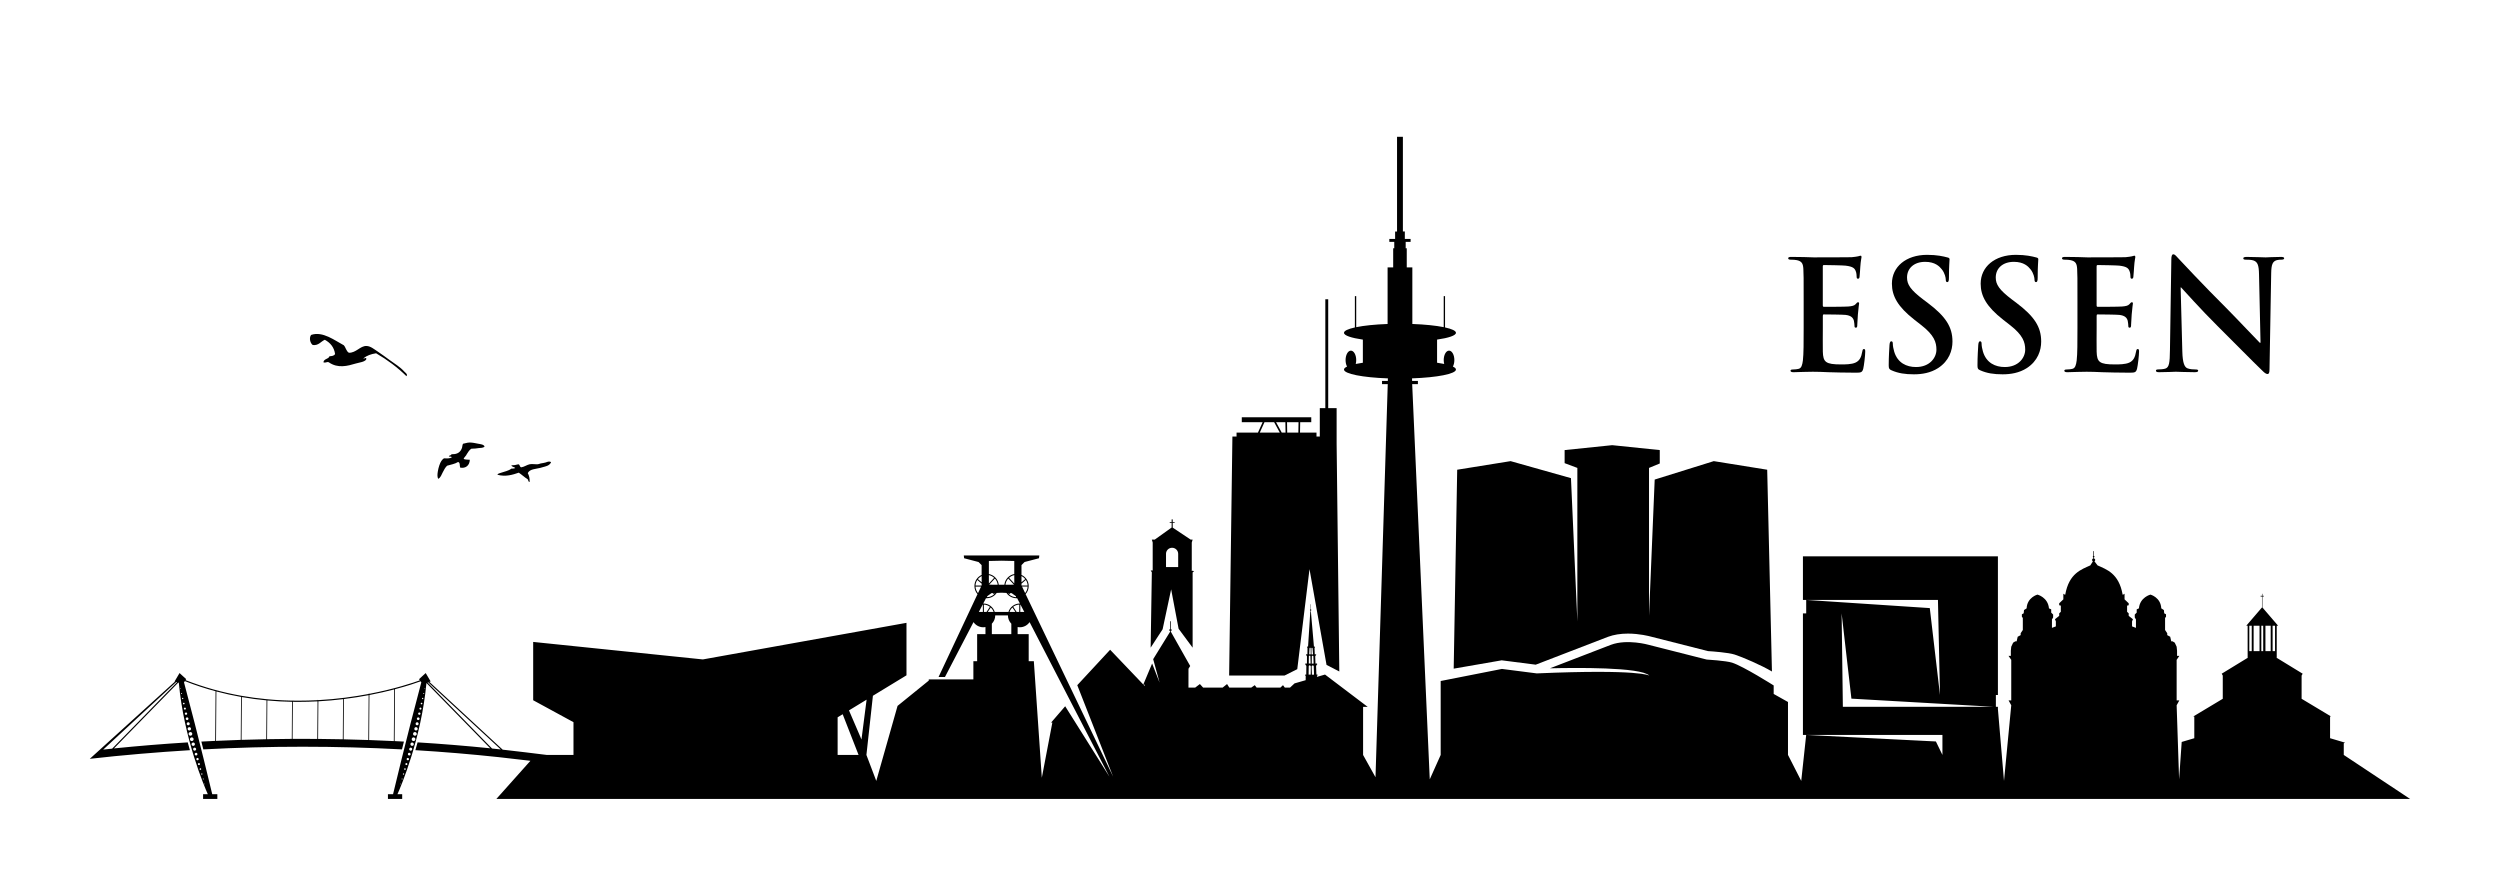 <?xml version="1.0" encoding="utf-8"?>
<!-- Generator: Adobe Illustrator 26.1.0, SVG Export Plug-In . SVG Version: 6.00 Build 0)  -->
<svg version="1.1" id="Layer_1" xmlns="http://www.w3.org/2000/svg" xmlns:xlink="http://www.w3.org/1999/xlink" x="0px" y="0px"
	 viewBox="0 0 1400 500" style="enable-background:new 0 0 1400 500;" xml:space="preserve">
<style type="text/css">
	.st0{fill:#FFFFFF;}
</style>
<rect class="st0" width="1400" height="1000"/>
<g>
	<path d="M175.15,193.21c3.31,0.4,4.48-1.98,6.75-2.94c3.13,1.72,5.22,4.24,5.74,7.96c-0.52,1.11-1.85,1.16-3.13,1.28
		c-0.65,1.76-3.06,1.23-3.41,3.37c1.4,0.52,1.68-0.41,2.98-0.03c5.12,3.62,10.59,2.08,15.18,0.71c2.24-0.67,4.68-0.79,5.8-2.21
		c0.35-1.69-0.84-0.34-1.61-0.64c1.9-1.6,4.37-2.45,7.16-2.88c6.39,3.71,12.07,7.98,16.99,12.83c0.97-1.07-0.8-2.11-1.34-2.72
		c-2.12-2.4-5.28-4.31-8.47-6.62c-1.71-1.24-3.77-2.79-5.82-4.15c-2.45-1.62-4.44-3.37-6.76-3.43c-3.49-0.09-5.81,3.92-9.83,3.8
		c-1.55-0.93-1.71-2.94-2.84-4.19c-4.89-2.55-11.79-8.08-18.33-5.79C172.93,189.31,173.76,192.28,175.15,193.21z"/>
	<path d="M247.95,264.48c0.72-1.4,1.39-2.71,2.42-3.68c2.11-0.63,4.45-1,6.13-2.08c1.29,0.21,0.81,2.09,1.2,3.15
		c3.09,0.58,5.28-1.22,5.39-4.4c-0.74-0.08-2.54-0.02-3.42-0.44c-0.09-0.47,0.93-1.41,1.38-2.08c0.13-0.18,0.2-0.42,0.35-0.64
		c0.61-0.93,1.45-2.42,2.56-3.03c1.5,0.04,2.89-0.19,4.1-0.35c1.08-0.14,2.5,0,3.3-0.87c-0.43-1.19-2.23-1.31-3.71-1.6
		c-1.49-0.3-3.25-0.68-4.73-0.65c-1.39,0.02-2.55,0.56-3.62,0.69c-0.43,0.69-0.33,1.57-0.57,2.27c-0.79,2.3-2.42,3.66-5.52,3.58
		c-0.57-0.05-0.56,0.53-1,0.62c-0.24,0.25-0.86,0.1-0.84,0.63c0.42,0.27,1.37-0.17,1.62,0.54c-1,0.63-2.58,0.63-4.27,0.51
		c-0.53,0.19-1.1,0.82-1.52,1.42c-0.88,1.28-1.66,3.74-2,5.82c-0.24,1.45-0.44,3.11,0.18,4.26
		C246.75,267.51,247.27,265.8,247.95,264.48z"/>
	<path d="M290.52,264.69c1.69,1.13,3.08,2.49,4.81,3.59c0.69,0.34,0.26,1.54,1.26,1.64c0.14-2.04-0.32-3.61-1.04-4.99
		c1.16-2.36,4.45-2.24,6.93-2.9c0.45-0.12,0.97-0.27,1.53-0.43c0.65-0.18,1.67-0.41,2.42-0.74c1.13-0.5,1.44-0.85,2.14-1.83
		c-0.05-0.27-0.21-0.46-0.57-0.5c-0.93-0.21-1.82,0.28-2.6,0.5c-0.77,0.22-1.57,0.31-2.6,0.5c-0.44,0.08-1.05,0.39-1.54,0.44
		c-1.55,0.13-3.18-0.28-4.65,0.02c-1.5,0.31-2.97,1.44-4.66,1.71c-1.09-0.16-0.63-1.51-1.68-1.7c-1.14,0.37-2.42,0.57-3.87,0.55
		c0.12,0.97,1.62,0.88,2.12,1.54c-0.55,0.35-1.38,0.32-2.16,0.35c-1.62,1.29-3.78,1.57-6.01,2.38c-0.59,0.21-1.53,0.36-1.82,1.03
		C283.07,267.15,287.23,265.84,290.52,264.69z"/>
	<path d="M651.07,352.38l4.77-22.35l4.17,22.05l7.86,10.61v-42.12l0.84-0.76l-1.62-0.3v-0.06h0.3v-15.64l0.48-1.62h-1.08
		l-10.07-6.71v-2.64h1.08v-0.42h-1.08v-1.56h-0.6v1.56h-1.08v0.42h1.08v2.57l-9.47,6.78h-1.62l0.48,1.62v15.64h-1.14l0.66,1.04
		l-0.66,42.2L651.07,352.38z M652.96,310.16c0-1.88,1.52-3.41,3.41-3.41c1.88,0,3.41,1.53,3.41,3.41v7.38h-6.81V310.16z"/>
	<path d="M726.47,374.73l6.85-56.02l9.54,53.64l7.15,3.68l-1.5-127.54v-4.02v-15.92h-4.71v-60.95h-1.62v60.95h-3.09v15.92h-1.85
		v-2.23h-9.23l0.1-5.82h6.2v-2.74H695.4v2.74h11.68l-2.62,5.82h-11.99v2.23h-2.32l-1.83,133.84h31.01L726.47,374.73z M727.18,236.42
		l-0.1,5.82h-6.25l-0.09-5.82H727.18z M705.49,242.24l2.62-5.82h5.4l3.17,5.82H705.49z M714.59,236.42h5.22l0.1,5.82h-2.15
		L714.59,236.42z"/>
	<path d="M840.15,369.92l0.76-0.15l0.77,0.1l18.33,2.35l6.25-2.41l34.17-13.17l0.03-0.01l0.03-0.01c3.23-1.19,6.98-1.8,11.17-1.8
		c6.47,0,11.99,1.46,12.74,1.66l32.05,8.14c2.67,0.17,11.43,0.8,14.99,1.95c4.32,1.39,15.13,6.05,20.85,9.48l-2.66-113l-29.91-4.81
		l-33.09,10.32l-3.18,76.29v-82.81l6.02-2.48v-7.51l-26.64-2.75l-26.64,2.75v7.32l7.13,2.67v85.99l-3.58-80.26l-33.8-9.53
		l-29.91,4.81l-1.96,111.4L840.15,369.92z"/>
	<path d="M1349.71,447.44l-37.2-24.67v-6.51l0.71-0.38l-8.38-2.48v-12.16h0.59l-16.53-9.92v-12.99l0.59-1.06l-14.29-8.74h-0.23
		V350.4h0.77l-8.79-10.23v-6.12h0.77v-0.41h-0.77v-1.12h-0.24v1.12h-0.77v0.41h0.77v6.12l-8.79,10.23h0.76v18.13h-0.23l-14.29,8.74
		l0.59,1.06v12.99l-16.53,9.92h0.59v12.16l-7.06,2.09l-1.46,20.94l-1.37-41.47l1.51-2.75h-1.51v-22.69l1.51-2.22h-1.28v-2.87
		l-0.23-2.26l-1.05-2.27l-1.21-0.75h-0.75l-0.6-2.57l-1.66-0.91v-1.06l-1.21-1.81v-5.04v-1v-0.7l0.53-0.68v-1.36l-1.02-0.57
		l-0.17-1.81l-1.47-0.96c-0.28-6.17-6.06-7.7-6.06-7.7s-5.89,1.47-6.46,7.7l-1.24,0.57v1.81l-1.08,1.08v1.64l0.66,1.13v4.69
		l-2.19-0.82v-2.78l0.51-1.23c-2.38-1.89-2.38-1.89-2.38-1.89v-1.41l-0.9-0.85v-3.46l0.9-0.23v-1.08l-2.32-2.21v-3.17
		c0,0-1.02,0.8-1.08,0.51c-2.09-12-9.14-14.11-14.04-16.36l-1.74-2.28c0.25-0.15,0.42-0.43,0.42-0.75c0-0.43-0.3-0.78-0.7-0.86
		v-0.56c0.17-0.07,0.29-0.24,0.29-0.45c0-0.2-0.12-0.37-0.29-0.44v-2.64h-0.35v2.64c-0.17,0.07-0.29,0.24-0.29,0.44
		c0,0.2,0.12,0.38,0.29,0.45v0.56c-0.4,0.08-0.7,0.44-0.7,0.86c0,0.34,0.19,0.62,0.46,0.77l-1.44,2.26
		c-4.89,2.25-11.94,4.36-14.04,16.36c-0.05,0.29-1.07-0.51-1.07-0.51v3.17l-2.32,2.21v1.08l0.91,0.23v3.46l-0.91,0.85v1.41
		c0,0,0,0-2.38,1.89l0.51,1.23v2.78l-2.19,0.82v-4.69l0.66-1.13v-1.64l-1.08-1.08v-1.81l-1.25-0.57c-0.57-6.23-6.45-7.7-6.45-7.7
		s-5.78,1.53-6.06,7.7l-1.47,0.96l-0.17,1.81l-1.02,0.57v1.36l0.53,0.68v0.7v1v5.04l-1.21,1.81v1.06l-1.66,0.91l-0.6,2.57h-0.75
		l-1.21,0.75l-1.06,2.27l-0.22,2.26v2.87h-1.28l1.51,2.22v22.69h-1.51l1.51,2.75l-4.06,42.36l-3.41-40.23v-1.28h-1.14v-6.62h1.14
		v-53.22v-7.08v-17.36h-109.19v24.44h1.83h73.78l1.14,53.22l-5.71-48.66l-69.21-4.57v7.54h-1.83v52.31v15.76h1.83h19.87h56.42v11.19
		l-3.66-7.54l-72.64-3.66l-2.77,25.74l-7.42-14.55v-29.64l-8.01-4.5v-4.76c0,0-16.96-10.73-23.28-12.76
		c-3.42-1.1-14.27-1.75-14.27-1.75l-32.54-8.26c0,0-11.89-3.38-21.03,0l-34.17,13.17c13.88-0.34,50.83-0.77,55.7,4.1
		c0,0-5.13-3.75-63.08-1.25l-19.52-2.5l-34.29,6.76v41.41l-6.12,13.66l-9.84-221.31h3.21v-1.79h-3.25l-0.04-1.45
		c14.05-0.49,24.59-2.52,24.59-4.95c0-0.58-0.61-1.14-1.71-1.66c0.5-0.95,0.82-2.22,0.82-3.63c0-2.92-1.33-5.29-2.98-5.29
		c-1.65,0-2.98,2.37-2.98,5.29c0,0.78,0.1,1.51,0.27,2.17c-1.2-0.25-2.53-0.48-3.99-0.69v-12.95c6.48-0.93,10.57-2.29,10.57-3.8
		c0-1.13-2.27-2.17-6.11-3.01v-17.54h-0.74v17.38c-4.37-0.88-10.52-1.52-17.57-1.78v-31.69h-3.13v-10.72h-0.6v-3.57h2.76v-1.64
		h-3.24v-4.17h-1.08V76.62h-1.12h-1.04h-1.12v53.02h-1.08v4.17h-3.24v1.64h2.76v3.57h-0.6v10.72h-3.13v31.69
		c-7.05,0.25-13.21,0.89-17.57,1.78v-17.38h-0.75v17.54c-3.83,0.84-6.1,1.88-6.1,3.01c0,1.51,4.09,2.87,10.57,3.8v12.95
		c-1.46,0.21-2.79,0.44-3.99,0.69c0.17-0.66,0.27-1.4,0.27-2.17c0-2.92-1.33-5.29-2.98-5.29c-1.64,0-2.98,2.37-2.98,5.29
		c0,1.41,0.31,2.68,0.82,3.63c-1.1,0.52-1.71,1.08-1.71,1.66c0,2.43,10.54,4.46,24.59,4.95l-0.04,1.45h-3.25v1.79h3.21l-6.86,220.12
		l-6.95-12.47v-26.94l-0.02-0.01l2.59,0.01l-23.89-18.09l-4.5,1.3l-0.03-0.69l0.33-0.01l-0.02-0.61l-0.61,0.02l-0.18-5l0.27-0.08
		l-0.01-0.39l0.33-0.01l-0.03-0.72l-0.91,0.03l-0.13-4.11l0.27-0.23l-0.01-0.33l0.27-0.12l-0.01-0.39l-0.77,0.03l-0.13-3.49
		l0.16-0.14l-0.03-0.67l-0.47-0.15l-1.69-19.49l-0.08-0.06v-0.43c0.18-0.04,0.32-0.2,0.32-0.39c0-0.19-0.14-0.35-0.32-0.39v-2.85
		h-0.18v2.86c-0.17,0.04-0.29,0.2-0.29,0.38s0.12,0.33,0.29,0.38v0.38l-0.08,0.06l-1.24,19.52l-0.47,0.16l-0.01,0.67l0.16,0.14
		l-0.05,3.5l-0.77-0.01l-0.01,0.39l0.27,0.11l0,0.33l0.27,0.23l-0.03,4.11l-0.91-0.01l-0.01,0.72l0.33,0.01l0,0.39l0.28,0.08
		l-0.07,5.01l-0.61-0.01l-0.01,0.61l0.33,0.01l-0.04,2.51l-6.23,1.8l-2.52,2.35h-2.92l-1.02-1.36l-1.46,1.36h-13.31l-1.03-1.36
		l-1.97,1.36h-12.29l-1.26-1.99l-2.48,1.99h-10.93l-1.81-1.99l-2.63,1.99h-3.77V374.5l0.96-1.54l-10.87-19.27v-0.49h0.48v-0.74
		h-0.48v-4.55h-0.41v4.55h-0.45v0.74h0.45v0.61l-9.45,15.32l3.6,13.16l-4.19-10.73l-4.94,11.78l-18.58-19.48l-18.4,19.84
		l20.08,51.23l-49.01-102.21c1.07-1.21,1.73-2.79,1.73-4.53c0-2.77-1.66-5.16-4.04-6.23v-5.5l1.73-1.73l8.07-2.11l0.19-1.54h-19.61
		h-3.08h-19.61l0.19,1.54l8.07,2.11l1.73,1.73v5.5c-2.38,1.07-4.03,3.45-4.03,6.23c0,1.74,0.65,3.33,1.72,4.53l-21.81,46.4h3.59
		l15.98-30.73c1.2,1.74,3.21,2.88,5.48,2.88c0.42,0,0.83-0.04,1.22-0.11v3.94h-4.66v15.18h-2.11v10.19h-24.98v0.67l-17.48,14.16
		l-11.92,42.02l-5.52-14.55l3.64-33.14l18.8-11.45v-29.39l-114.03,20.49l-95.02-9.8v32.66l22.57,12.28v18.35h-14.91
		c-6.13-0.77-18.6-2.29-24.74-2.96l-41.06-37.97l0.72-0.23l-2.77-4.7l-3.73,3.42l0.46,0.66c-3.76,1.37-13.96,4.8-28.27,7.55l0-0.14
		c-0.15,0.03-0.29,0.04-0.44,0.05l0,0.18c-8.2,1.55-17.73,2.88-28.16,3.45V392c-0.15,0-0.3-0.02-0.44-0.05v0.14
		c-3.48,0.19-7.05,0.29-10.71,0.29c-5.63,0-11.46-0.24-17.42-0.79l0-0.04c-0.05,0-0.11,0.01-0.16,0.01c-0.09,0-0.19-0.01-0.28-0.02
		v0c-4.65-0.44-9.39-1.07-14.19-1.92c-0.03-0.01-0.06-0.02-0.08-0.03v0.01c-10.19-1.81-20.63-4.62-31.08-8.73l0.38-0.55l-3.73-3.42
		l-2.77,4.7l0.22,0.07l-47.72,43.27c18.27-2.09,37.75-3.72,56.08-4.84c-0.41-1.41-0.82-2.87-1.22-4.37
		c-13.79,0.85-27.56,1.98-41.31,3.38l36.02-36.87l0.3,0.1c2.82,31.21,14.26,57.99,16.23,62.41h-2.64v2.66h7.98v-2.66h-2.86l0-0.01
		c0,0-7.33-30.89-15.81-62.64l0.47-0.68c5.82,2.3,11.65,4.19,17.43,5.74l-0.23,0l-0.2,27.73c-2.58,0.12-5.16,0.25-7.75,0.39
		c0.38,1.5,0.74,2.96,1.1,4.38c37.05-1.99,74.19-1.99,111.24,0c0.35-1.42,0.72-2.88,1.1-4.38c-1.74-0.1-3.48-0.18-5.22-0.27
		l0.21-29.06c7.05-1.85,12.04-3.57,14.35-4.42l0.39,0.56c-8.48,31.75-15.82,62.64-15.82,62.64l0,0.01h-2.87v2.66h7.98v-2.66h-2.64
		c1.96-4.41,13.37-31.11,16.22-62.26l35.72,36.56c-13.55-1.37-27.11-2.48-40.69-3.32c-0.4,1.5-0.81,2.95-1.22,4.37
		c15.61,0.95,31.2,2.26,46.76,3.92l0.09,0.09l0.07-0.07c5.84,0.62,11.67,1.3,17.5,2.02l-19.07,21.36H1349.71z M1272.66,350.4h1.36
		v14.23h-1.36V350.4z M1268.64,350.4h2.95v14.23h-2.95V350.4z M1266.34,350.4h0.18h0.23h0.13h0.23h0.29v14.23h-0.52h-0.13h-0.41
		V350.4z M1262.03,350.4h3.31v14.23h-3.31V350.4z M1259.61,350.4h1.36v14.23h-1.36V350.4z M1032,395.81l-0.69-52.31l5.48,47.74
		l79.72,4.57h-28.78H1032z M735.86,377.8l-1.11,0.04l0-0.04l-0.08,0l-0.14-3.82l0.01-0.96l0.25-0.24l0.38-0.18l0.34,0.15l0.18,0.27
		L735.86,377.8z M735.63,371.61l-1.04,0.04l0.03-4.14l0.16-0.26l0.39-0.04l0.31,0.24L735.63,371.61z M734.51,362.82l0.25-0.04
		l0.17,0.08l0.12,0.24l0.24,3.35l-0.64,0.02l0-0.04l-0.23,0h0l-0.02-3.25L734.51,362.82z M733.31,363.07l0.11-0.25l0.17-0.08
		l0.25,0.03l0.13,0.36l0.05,3.3l-0.88-0.01L733.31,363.07z M732.97,367.42l0.31-0.25l0.38,0.03l0.16,0.25l0.02,0.47l0.11,3.67
		l-1.04-0.02L732.97,367.42z M732.89,373l0.17-0.28l0.33-0.16l0.38,0.17l0.25,0.23l0,0.12l0.03,0.9l-0.05,3.8l-1.18-0.02L732.89,373
		z M641.07,383.4l-0.06,0.75l-0.71-0.75H641.07z M566.34,355.1h-10.91v-5.82c1.17-1.2,1.9-2.84,1.9-4.65h2.38h2.35h2.38
		c0,1.81,0.72,3.45,1.9,4.65V355.1z M553.13,342.7l1.68-2.51c0.73,0.68,1.29,1.54,1.62,2.51H553.13z M565.34,342.7
		c0.32-0.97,0.89-1.83,1.62-2.51l1.68,2.51H565.34z M567.41,339.83l-0.24,0.16c0.99-0.84,2.25-1.37,3.63-1.43l-0.03,4.14h-1.45
		L567.41,339.83z M576.57,348.39l44.7,86.54L596.5,395.5l-7.91,9.17h0.72l-5.89,30.86l-4.47-65.25h-2.88V355.1h-6.2v-3.94
		c0.4,0.08,0.81,0.11,1.22,0.11C573.37,351.28,575.37,350.13,576.57,348.39z M574.07,332.14l-1.73-3.67h3.14
		C575.42,329.86,574.9,331.14,574.07,332.14z M572.03,322.6c0.91,0.45,1.69,1.12,2.28,1.94l-0.19-0.22l-2.09,1.78V322.6z
		 M572.03,326.85l2.44-2.08c0.6,0.91,0.96,1.98,1.01,3.12h-3.41l-0.04-0.1V326.85z M571.38,338.56c0.03,0,0.05,0,0.08,0.01
		l2.15,4.13h-2.26L571.38,338.56z M564.83,332.6c-0.17-0.17-0.32-0.34-0.47-0.53l0.61,0.03l-0.33,0.28L564.83,332.6z M563.04,327.46
		c0.16-1.33,0.73-2.54,1.59-3.48l3.19,3.44L563.04,327.46z M565.05,323.58c0.82-0.74,1.82-1.29,2.95-1.52v4.7L565.05,323.58z
		 M565.81,332.14l0.74,0.04l2.4,1.72v0.54c-1.5-0.07-2.87-0.67-3.92-1.62L565.81,332.14z M553.77,314.15l7.11-0.16l7.11,0.16v7.32
		c-2.94,0.54-5.22,2.97-5.53,5.99l-1.58,0.01l-1.58-0.01c-0.32-3.01-2.6-5.44-5.53-5.99V314.15z M556.79,332.1l0.61-0.03
		c-0.15,0.18-0.3,0.36-0.47,0.53l0.19-0.22L556.79,332.1z M553.95,327.42l3.19-3.44c0.86,0.94,1.43,2.15,1.59,3.48L553.95,327.42z
		 M553.77,322.07c1.12,0.23,2.13,0.77,2.95,1.52l-2.95,3.18V322.07z M552.81,333.89l2.4-1.72l0.74-0.04l0.78,0.66
		c-1.05,0.95-2.41,1.56-3.92,1.62V333.89z M549.73,322.6v3.49l-2.09-1.78l-0.19,0.22C548.05,323.72,548.83,323.05,549.73,322.6z
		 M547.29,324.77l2.44,2.08v0.95l-0.04,0.1h-3.41C546.33,326.75,546.7,325.68,547.29,324.77z M546.28,328.48h3.14l-1.73,3.67
		C546.86,331.14,546.35,329.86,546.28,328.48z M548.15,342.7l2.15-4.13c0.03,0,0.05,0,0.08-0.01l0.03,4.14H548.15z M550.61,337.97
		l1.55-2.97c0.02,0,0.05,0,0.07,0v0.01h0.58V335c2.22-0.09,4.16-1.24,5.34-2.96l2.73-0.13l2.73,0.13c1.18,1.72,3.12,2.87,5.34,2.96
		v0.01h0.58V335c0.03,0,0.05,0,0.07,0l1.55,2.97c-0.02,0-0.04,0-0.06,0c-3.01,0-5.54,1.99-6.37,4.73h-2.66h-2.35h-2.66
		c-0.83-2.74-3.36-4.73-6.37-4.73C550.65,337.97,550.63,337.97,550.61,337.97z M550.99,342.7l-0.03-4.14
		c1.38,0.07,2.64,0.59,3.63,1.43l-0.24-0.16l-1.91,2.87H550.99z M485.3,391.8l-2.87,22.31l-7-16.29L485.3,391.8z M469.07,401.69
		l2.83-1.72l8.9,22.8h-11.73V401.69z M62.8,419.24c-1.67,0.17-3.34,0.35-5.01,0.53l40.94-37.86l0.41,0.13L62.8,419.24z
		 M101.11,385.68c-0.1,0.03-0.2-0.04-0.23-0.14c-0.02-0.1,0.04-0.2,0.14-0.23c0.1-0.03,0.2,0.04,0.23,0.14
		C101.27,385.55,101.21,385.65,101.11,385.68z M101.75,388.6c-0.15,0.04-0.31-0.05-0.34-0.21c-0.04-0.15,0.05-0.3,0.21-0.34
		c0.15-0.04,0.31,0.05,0.34,0.2C102,388.41,101.9,388.56,101.75,388.6z M101.94,391.25c-0.05-0.2,0.07-0.41,0.27-0.46
		c0.2-0.05,0.41,0.07,0.46,0.27c0.05,0.2-0.07,0.41-0.27,0.46C102.19,391.57,101.99,391.45,101.94,391.25z M114.58,438.84
		c0.1-0.02,0.2,0.03,0.23,0.14c0.03,0.1-0.04,0.2-0.14,0.23c-0.1,0.03-0.2-0.03-0.23-0.14
		C114.42,438.97,114.48,438.87,114.58,438.84z M113.75,435.97c0.15-0.04,0.3,0.05,0.34,0.2c0.04,0.15-0.05,0.31-0.2,0.34
		c-0.15,0.04-0.3-0.05-0.34-0.21C113.51,436.16,113.6,436.01,113.75,435.97z M112.93,433.09c0.2-0.05,0.41,0.07,0.46,0.27
		c0.05,0.2-0.07,0.41-0.27,0.46c-0.2,0.05-0.41-0.07-0.46-0.27C112.6,433.35,112.72,433.14,112.93,433.09z M112.67,430.56
		c0.06,0.25-0.09,0.51-0.34,0.57c-0.25,0.06-0.51-0.09-0.57-0.34c-0.06-0.25,0.09-0.51,0.34-0.57
		C112.35,430.15,112.61,430.3,112.67,430.56z M111.96,427.75c0.08,0.3-0.11,0.61-0.41,0.69c-0.3,0.08-0.61-0.1-0.69-0.41
		c-0.08-0.3,0.11-0.61,0.41-0.69C111.58,427.26,111.88,427.45,111.96,427.75z M111.25,424.94c0.09,0.35-0.12,0.71-0.48,0.8
		c-0.35,0.09-0.71-0.13-0.8-0.48c-0.09-0.35,0.12-0.71,0.48-0.8C110.8,424.37,111.16,424.59,111.25,424.94z M110.54,422.13
		c0.1,0.4-0.14,0.81-0.55,0.92c-0.4,0.1-0.81-0.14-0.92-0.55c-0.1-0.4,0.14-0.82,0.55-0.92
		C110.03,421.48,110.44,421.73,110.54,422.13z M109.83,419.32c0.11,0.46-0.16,0.92-0.62,1.03c-0.45,0.11-0.92-0.16-1.03-0.62
		c-0.11-0.45,0.16-0.92,0.62-1.03C109.25,418.6,109.71,418.87,109.83,419.32z M109.12,416.52c0.13,0.51-0.18,1.02-0.68,1.15
		c-0.5,0.13-1.02-0.18-1.15-0.68c-0.13-0.5,0.18-1.02,0.68-1.15C108.48,415.71,108.99,416.01,109.12,416.52z M108.4,413.71
		c0.14,0.56-0.2,1.12-0.75,1.26c-0.56,0.14-1.12-0.2-1.26-0.75c-0.14-0.56,0.2-1.12,0.75-1.26
		C107.7,412.82,108.26,413.15,108.4,413.71z M107.65,410.72c0.14,0.55-0.2,1.12-0.75,1.26c-0.56,0.14-1.12-0.2-1.26-0.75
		c-0.14-0.56,0.19-1.12,0.75-1.26C106.94,409.83,107.51,410.17,107.65,410.72z M106.94,407.91c0.13,0.5-0.18,1.02-0.68,1.15
		c-0.51,0.13-1.02-0.18-1.15-0.68c-0.13-0.5,0.18-1.02,0.68-1.15C106.3,407.1,106.81,407.41,106.94,407.91z M106.22,405.1
		c0.12,0.46-0.16,0.92-0.61,1.03c-0.46,0.12-0.92-0.16-1.03-0.61c-0.11-0.46,0.16-0.92,0.61-1.03
		C105.65,404.38,106.11,404.65,106.22,405.1z M105.51,402.3c0.1,0.4-0.14,0.81-0.55,0.92c-0.4,0.1-0.81-0.14-0.92-0.55
		c-0.1-0.4,0.14-0.81,0.55-0.92C105,401.65,105.41,401.89,105.51,402.3z M104.8,399.49c0.09,0.36-0.12,0.71-0.48,0.8
		c-0.35,0.09-0.71-0.12-0.8-0.48c-0.09-0.35,0.12-0.71,0.48-0.8C104.35,398.92,104.71,399.14,104.8,399.49z M104.09,396.68
		c0.08,0.3-0.11,0.61-0.41,0.69c-0.3,0.08-0.61-0.11-0.69-0.41c-0.08-0.3,0.11-0.61,0.41-0.69
		C103.71,396.19,104.01,396.38,104.09,396.68z M103.38,393.87c0.06,0.25-0.09,0.51-0.34,0.57c-0.25,0.07-0.51-0.09-0.57-0.34
		c-0.06-0.25,0.09-0.51,0.34-0.57C103.06,393.47,103.32,393.62,103.38,393.87z M134.82,414.33c-4.62,0.15-9.23,0.34-13.85,0.56
		l0.2-27.66c4.64,1.23,9.26,2.24,13.82,3.05L134.82,414.33z M149.11,413.96c-4.62,0.09-9.23,0.21-13.85,0.36l0.17-23.96
		c4.67,0.82,9.29,1.42,13.83,1.85L149.11,413.96z M163.4,413.77c-4.62,0.03-9.23,0.09-13.85,0.18l0.15-21.69
		c4.71,0.43,9.33,0.68,13.84,0.76L163.4,413.77z M177.68,413.79c-4.61-0.04-9.23-0.04-13.84-0.02l0.15-20.75
		c1.05,0.02,2.1,0.03,3.14,0.03c3.66,0,7.23-0.1,10.7-0.29L177.68,413.79z M191.97,414c-4.61-0.1-9.23-0.17-13.84-0.21l0.15-21.05
		c4.83-0.27,9.46-0.69,13.85-1.22L191.97,414z M206.26,414.41c-4.61-0.16-9.23-0.3-13.84-0.4l0.16-22.55
		c4.94-0.61,9.58-1.35,13.86-2.16L206.26,414.41z M220.54,415.01c-4.61-0.23-9.23-0.42-13.84-0.59l0.18-25.21
		c5.2-0.99,9.86-2.08,13.87-3.12L220.54,415.01z M224.32,439.21c-0.1-0.03-0.16-0.13-0.14-0.23c0.03-0.1,0.13-0.16,0.23-0.14
		c0.1,0.03,0.16,0.13,0.14,0.23C224.52,439.18,224.42,439.24,224.32,439.21z M225.1,436.52c-0.15-0.04-0.24-0.19-0.21-0.34
		c0.04-0.15,0.19-0.24,0.34-0.2c0.15,0.04,0.24,0.19,0.21,0.34C225.4,436.46,225.25,436.55,225.1,436.52z M226.33,433.55
		c-0.05,0.2-0.26,0.33-0.46,0.27c-0.2-0.05-0.32-0.26-0.27-0.46c0.05-0.2,0.26-0.33,0.46-0.27
		C226.26,433.14,226.39,433.35,226.33,433.55z M227.23,430.79c-0.06,0.25-0.32,0.41-0.57,0.34c-0.25-0.07-0.4-0.32-0.34-0.57
		c0.06-0.25,0.32-0.41,0.57-0.34C227.14,430.28,227.29,430.54,227.23,430.79z M228.12,428.03c-0.08,0.3-0.39,0.49-0.69,0.41
		c-0.3-0.08-0.49-0.39-0.41-0.69c0.08-0.3,0.39-0.49,0.69-0.41C228.02,427.42,228.2,427.72,228.12,428.03z M229.02,425.26
		c-0.09,0.35-0.45,0.57-0.8,0.48c-0.35-0.09-0.57-0.45-0.48-0.8c0.09-0.35,0.45-0.57,0.8-0.48
		C228.89,424.55,229.11,424.91,229.02,425.26z M229.91,422.5c-0.1,0.4-0.51,0.65-0.92,0.55c-0.4-0.1-0.65-0.51-0.55-0.92
		c0.1-0.4,0.51-0.65,0.92-0.55C229.77,421.69,230.01,422.1,229.91,422.5z M230.81,419.74c-0.12,0.46-0.58,0.73-1.03,0.62
		c-0.45-0.12-0.73-0.58-0.61-1.03c0.11-0.45,0.58-0.73,1.03-0.61C230.65,418.83,230.92,419.29,230.81,419.74z M231.7,416.98
		c-0.13,0.5-0.64,0.81-1.15,0.68c-0.5-0.13-0.81-0.64-0.68-1.15c0.13-0.51,0.64-0.81,1.15-0.68
		C231.52,415.96,231.83,416.48,231.7,416.98z M232.59,414.22c-0.14,0.56-0.71,0.89-1.26,0.75c-0.56-0.14-0.89-0.71-0.75-1.26
		c0.14-0.56,0.71-0.89,1.26-0.75C232.4,413.1,232.73,413.66,232.59,414.22z M233.35,411.23c-0.14,0.55-0.7,0.89-1.26,0.75
		c-0.56-0.14-0.89-0.71-0.75-1.26c0.14-0.56,0.7-0.89,1.26-0.75C233.16,410.11,233.49,410.68,233.35,411.23z M233.88,408.38
		c-0.13,0.5-0.64,0.81-1.15,0.68c-0.51-0.13-0.81-0.64-0.68-1.15c0.13-0.51,0.64-0.81,1.15-0.68
		C233.7,407.36,234.01,407.87,233.88,408.38z M234.41,405.52c-0.12,0.45-0.58,0.73-1.03,0.61c-0.45-0.11-0.73-0.58-0.61-1.03
		c0.11-0.46,0.58-0.73,1.03-0.62C234.25,404.61,234.52,405.07,234.41,405.52z M234.94,402.67c-0.1,0.4-0.51,0.65-0.92,0.55
		c-0.4-0.1-0.65-0.51-0.55-0.92c0.1-0.4,0.51-0.65,0.92-0.55C234.79,401.85,235.04,402.26,234.94,402.67z M235.47,399.81
		c-0.09,0.35-0.45,0.57-0.8,0.48c-0.35-0.09-0.57-0.45-0.48-0.8c0.09-0.35,0.45-0.57,0.8-0.48
		C235.34,399.1,235.55,399.46,235.47,399.81z M235.99,396.96c-0.08,0.3-0.38,0.49-0.69,0.41c-0.3-0.08-0.49-0.39-0.41-0.69
		c0.08-0.3,0.39-0.49,0.69-0.41C235.89,396.35,236.07,396.66,235.99,396.96z M236.52,394.1c-0.06,0.25-0.32,0.41-0.57,0.34
		c-0.25-0.06-0.4-0.32-0.34-0.57c0.06-0.25,0.32-0.41,0.57-0.34C236.43,393.6,236.59,393.85,236.52,394.1z M237.05,391.25
		c-0.05,0.2-0.26,0.32-0.46,0.27c-0.2-0.05-0.32-0.26-0.27-0.46c0.05-0.2,0.26-0.33,0.46-0.27
		C236.98,390.84,237.1,391.05,237.05,391.25z M237.23,388.6c-0.15-0.04-0.24-0.19-0.21-0.34c0.04-0.15,0.19-0.24,0.34-0.2
		c0.15,0.04,0.24,0.19,0.21,0.34C237.54,388.55,237.39,388.64,237.23,388.6z M237.88,385.68c-0.1-0.03-0.16-0.13-0.14-0.23
		c0.03-0.1,0.13-0.16,0.23-0.14c0.1,0.03,0.16,0.13,0.14,0.23C238.08,385.64,237.98,385.7,237.88,385.68z M275.56,419.17l-36.15-37
		l0.33-0.11l40.68,37.62C278.81,419.51,277.18,419.34,275.56,419.17z"/>
	<path d="M1209.21,208.43c4.44,0,8.45-0.26,9.22-0.26c1.62,0,5.04,0.26,10.59,0.26c1.2,0,1.96-0.17,1.96-0.85
		c0-0.51-0.51-0.68-1.45-0.68c-1.37,0-2.99-0.09-4.44-0.6c-1.71-0.6-2.82-2.82-2.99-9.48l-0.94-35.86h0.25
		c1.54,1.62,11.01,12.29,20.32,21.52c8.88,8.79,19.81,19.98,25.19,25.1c0.94,0.94,1.96,1.88,2.9,1.88c0.77,0,1.11-0.77,1.11-2.65
		l0.94-53.87c0.09-4.78,0.77-6.57,3.16-7.26c1.02-0.26,1.71-0.26,2.56-0.26c1.02,0,1.54-0.26,1.54-0.77c0-0.68-0.85-0.77-1.96-0.77
		c-4.18,0-7.43,0.26-8.37,0.26c-1.79,0-5.89-0.26-10.33-0.26c-1.28,0-2.22,0.09-2.22,0.77c0,0.51,0.34,0.77,1.37,0.77
		c1.2,0,3.25,0,4.53,0.51c2.05,0.85,2.82,2.48,2.9,7.68l0.85,38.33h-0.43c-1.45-1.36-12.98-13.66-18.78-19.47
		c-12.46-12.38-25.44-26.3-26.47-27.41c-1.45-1.54-2.22-2.65-3.16-2.65c-0.85,0-1.11,1.2-1.11,2.9l-0.77,50.54
		c-0.09,7.43-0.43,9.9-2.65,10.59c-1.19,0.34-2.73,0.43-3.84,0.43c-0.85,0-1.37,0.17-1.37,0.68
		C1207.34,208.34,1208.1,208.43,1209.21,208.43z"/>
	<path d="M1156.2,145.42c1.19,0,2.65,0.09,3.33,0.26c2.82,0.6,3.5,1.96,3.67,4.87c0.17,2.73,0.17,5.12,0.17,18.1v15.03
		c0,7.86,0,14.6-0.43,18.19c-0.34,2.48-0.77,4.35-2.48,4.7c-0.77,0.17-1.79,0.34-3.07,0.34c-1.02,0-1.37,0.26-1.37,0.68
		c0,0.6,0.6,0.85,1.71,0.85c1.71,0,3.93-0.17,5.89-0.17c2.05-0.09,3.93-0.09,4.87-0.09c2.56,0,5.21,0.09,8.88,0.26
		c3.67,0.09,8.37,0.26,14.77,0.26c3.25,0,4.01,0,4.61-2.22c0.43-1.71,1.11-7.51,1.11-9.48c0-0.86,0-1.54-0.68-1.54
		c-0.6,0-0.77,0.34-0.94,1.28c-0.6,3.5-1.62,5.29-3.84,6.32c-2.22,1.02-5.81,1.02-8.03,1.02c-8.71,0-10.08-1.28-10.25-7.17
		c-0.09-2.48,0-10.33,0-13.23v-6.75c0-0.51,0.08-0.85,0.51-0.85c2.05,0,10.5,0.09,12.12,0.26c3.16,0.34,4.35,1.62,4.78,3.33
		c0.26,1.11,0.26,2.22,0.34,3.07c0,0.43,0.17,0.77,0.77,0.77c0.77,0,0.77-0.94,0.77-1.62c0-0.6,0.26-4.01,0.34-5.72
		c0.34-4.35,0.68-5.72,0.68-6.23c0-0.51-0.26-0.68-0.6-0.68c-0.43,0-0.77,0.43-1.37,1.11c-0.77,0.85-2.05,1.11-4.1,1.28
		c-1.96,0.17-11.78,0.17-13.66,0.17c-0.51,0-0.6-0.34-0.6-0.94v-21.6c0-0.6,0.17-0.85,0.6-0.85c1.71,0,10.67,0.17,12.12,0.34
		c4.27,0.51,5.12,1.54,5.72,3.07c0.43,1.02,0.51,2.48,0.51,3.07c0,0.77,0.17,1.19,0.77,1.19c0.6,0,0.77-0.51,0.85-0.94
		c0.17-1.02,0.34-4.78,0.43-5.64c0.26-3.93,0.68-4.95,0.68-5.55c0-0.43-0.09-0.77-0.51-0.77s-0.94,0.26-1.37,0.34
		c-0.68,0.17-2.05,0.34-3.67,0.51c-1.62,0.09-18.61,0.09-21.34,0.09c-1.2,0-3.16-0.09-5.38-0.17c-2.13,0-4.61-0.09-6.92-0.09
		c-1.28,0-1.88,0.17-1.88,0.77C1154.75,145.25,1155.26,145.42,1156.2,145.42z"/>
	<path d="M1002.88,145.42c1.19,0,2.65,0.09,3.33,0.26c2.82,0.6,3.5,1.96,3.67,4.87c0.17,2.73,0.17,5.12,0.17,18.1v15.03
		c0,7.86,0,14.6-0.43,18.19c-0.34,2.48-0.77,4.35-2.48,4.7c-0.77,0.17-1.79,0.34-3.08,0.34c-1.02,0-1.37,0.26-1.37,0.68
		c0,0.6,0.6,0.85,1.71,0.85c1.71,0,3.93-0.17,5.89-0.17c2.05-0.09,3.93-0.09,4.87-0.09c2.56,0,5.21,0.09,8.88,0.26
		c3.67,0.09,8.37,0.26,14.77,0.26c3.24,0,4.01,0,4.61-2.22c0.43-1.71,1.11-7.51,1.11-9.48c0-0.86,0-1.54-0.68-1.54
		c-0.6,0-0.77,0.34-0.94,1.28c-0.6,3.5-1.62,5.29-3.84,6.32s-5.81,1.02-8.03,1.02c-8.71,0-10.08-1.28-10.25-7.17
		c-0.08-2.48,0-10.33,0-13.23v-6.75c0-0.51,0.09-0.85,0.51-0.85c2.05,0,10.5,0.09,12.12,0.26c3.16,0.34,4.35,1.62,4.78,3.33
		c0.26,1.11,0.26,2.22,0.34,3.07c0,0.43,0.17,0.77,0.77,0.77c0.77,0,0.77-0.94,0.77-1.62c0-0.6,0.26-4.01,0.34-5.72
		c0.34-4.35,0.68-5.72,0.68-6.23c0-0.51-0.26-0.68-0.6-0.68c-0.43,0-0.77,0.43-1.37,1.11c-0.77,0.85-2.05,1.11-4.1,1.28
		c-1.96,0.17-11.78,0.17-13.66,0.17c-0.51,0-0.6-0.34-0.6-0.94v-21.6c0-0.6,0.17-0.85,0.6-0.85c1.71,0,10.67,0.17,12.12,0.34
		c4.27,0.51,5.12,1.54,5.72,3.07c0.43,1.02,0.51,2.48,0.51,3.07c0,0.77,0.17,1.19,0.77,1.19c0.6,0,0.77-0.51,0.85-0.94
		c0.17-1.02,0.34-4.78,0.43-5.64c0.26-3.93,0.68-4.95,0.68-5.55c0-0.43-0.09-0.77-0.51-0.77c-0.43,0-0.94,0.26-1.37,0.34
		c-0.68,0.17-2.05,0.34-3.67,0.51c-1.62,0.09-18.61,0.09-21.34,0.09c-1.2,0-3.16-0.09-5.38-0.17c-2.13,0-4.61-0.09-6.92-0.09
		c-1.28,0-1.88,0.17-1.88,0.77C1001.43,145.25,1001.94,145.42,1002.88,145.42z"/>
	<path d="M1059.31,207.4c3.67,1.62,7.51,2.22,12.47,2.22c4.52,0,9.3-0.77,13.57-3.5c6.15-4.01,8.03-9.9,8.03-14.85
		c0-8.11-3.67-14-14-21.77l-2.39-1.79c-7.09-5.38-9.05-8.37-9.05-12.29c0-5.12,3.84-8.79,10.16-8.79c5.55,0,8.02,2.56,9.3,4.18
		c1.79,2.22,2.22,4.87,2.22,5.64c0,1.02,0.26,1.54,0.85,1.54c0.68,0,0.94-0.68,0.94-2.56c0-6.66,0.34-9.13,0.34-10.25
		c0-0.6-0.43-0.85-1.2-1.02c-2.22-0.6-5.81-1.45-11.36-1.45c-11.87,0-19.72,6.74-19.72,16.14c0,6.92,3.24,12.89,12.63,20.23
		l3.93,3.07c7.09,5.55,8.37,9.48,8.37,13.66c0,4.52-3.76,9.73-11.44,9.73c-5.29,0-10.33-2.31-12.21-8.62
		c-0.43-1.45-0.77-3.24-0.77-4.35c0-0.68-0.09-1.45-0.85-1.45c-0.68,0-0.94,0.94-1.02,2.22c-0.08,1.37-0.43,6.49-0.43,11.18
		C1057.68,206.38,1057.94,206.81,1059.31,207.4z"/>
	<path d="M1108.99,207.4c3.67,1.62,7.51,2.22,12.47,2.22c4.53,0,9.31-0.77,13.58-3.5c6.15-4.01,8.02-9.9,8.02-14.85
		c0-8.11-3.67-14-14-21.77l-2.39-1.79c-7.09-5.38-9.05-8.37-9.05-12.29c0-5.12,3.84-8.79,10.16-8.79c5.55,0,8.03,2.56,9.31,4.18
		c1.79,2.22,2.22,4.87,2.22,5.64c0,1.02,0.26,1.54,0.85,1.54c0.68,0,0.94-0.68,0.94-2.56c0-6.66,0.34-9.13,0.34-10.25
		c0-0.6-0.43-0.85-1.19-1.02c-2.22-0.6-5.81-1.45-11.36-1.45c-11.87,0-19.72,6.74-19.72,16.14c0,6.92,3.25,12.89,12.64,20.23
		l3.93,3.07c7.09,5.55,8.37,9.48,8.37,13.66c0,4.52-3.76,9.73-11.44,9.73c-5.29,0-10.33-2.31-12.21-8.62
		c-0.43-1.45-0.77-3.24-0.77-4.35c0-0.68-0.08-1.45-0.85-1.45c-0.68,0-0.94,0.94-1.02,2.22c-0.09,1.37-0.43,6.49-0.43,11.18
		C1107.37,206.38,1107.63,206.81,1108.99,207.4z"/>
</g>
</svg>
